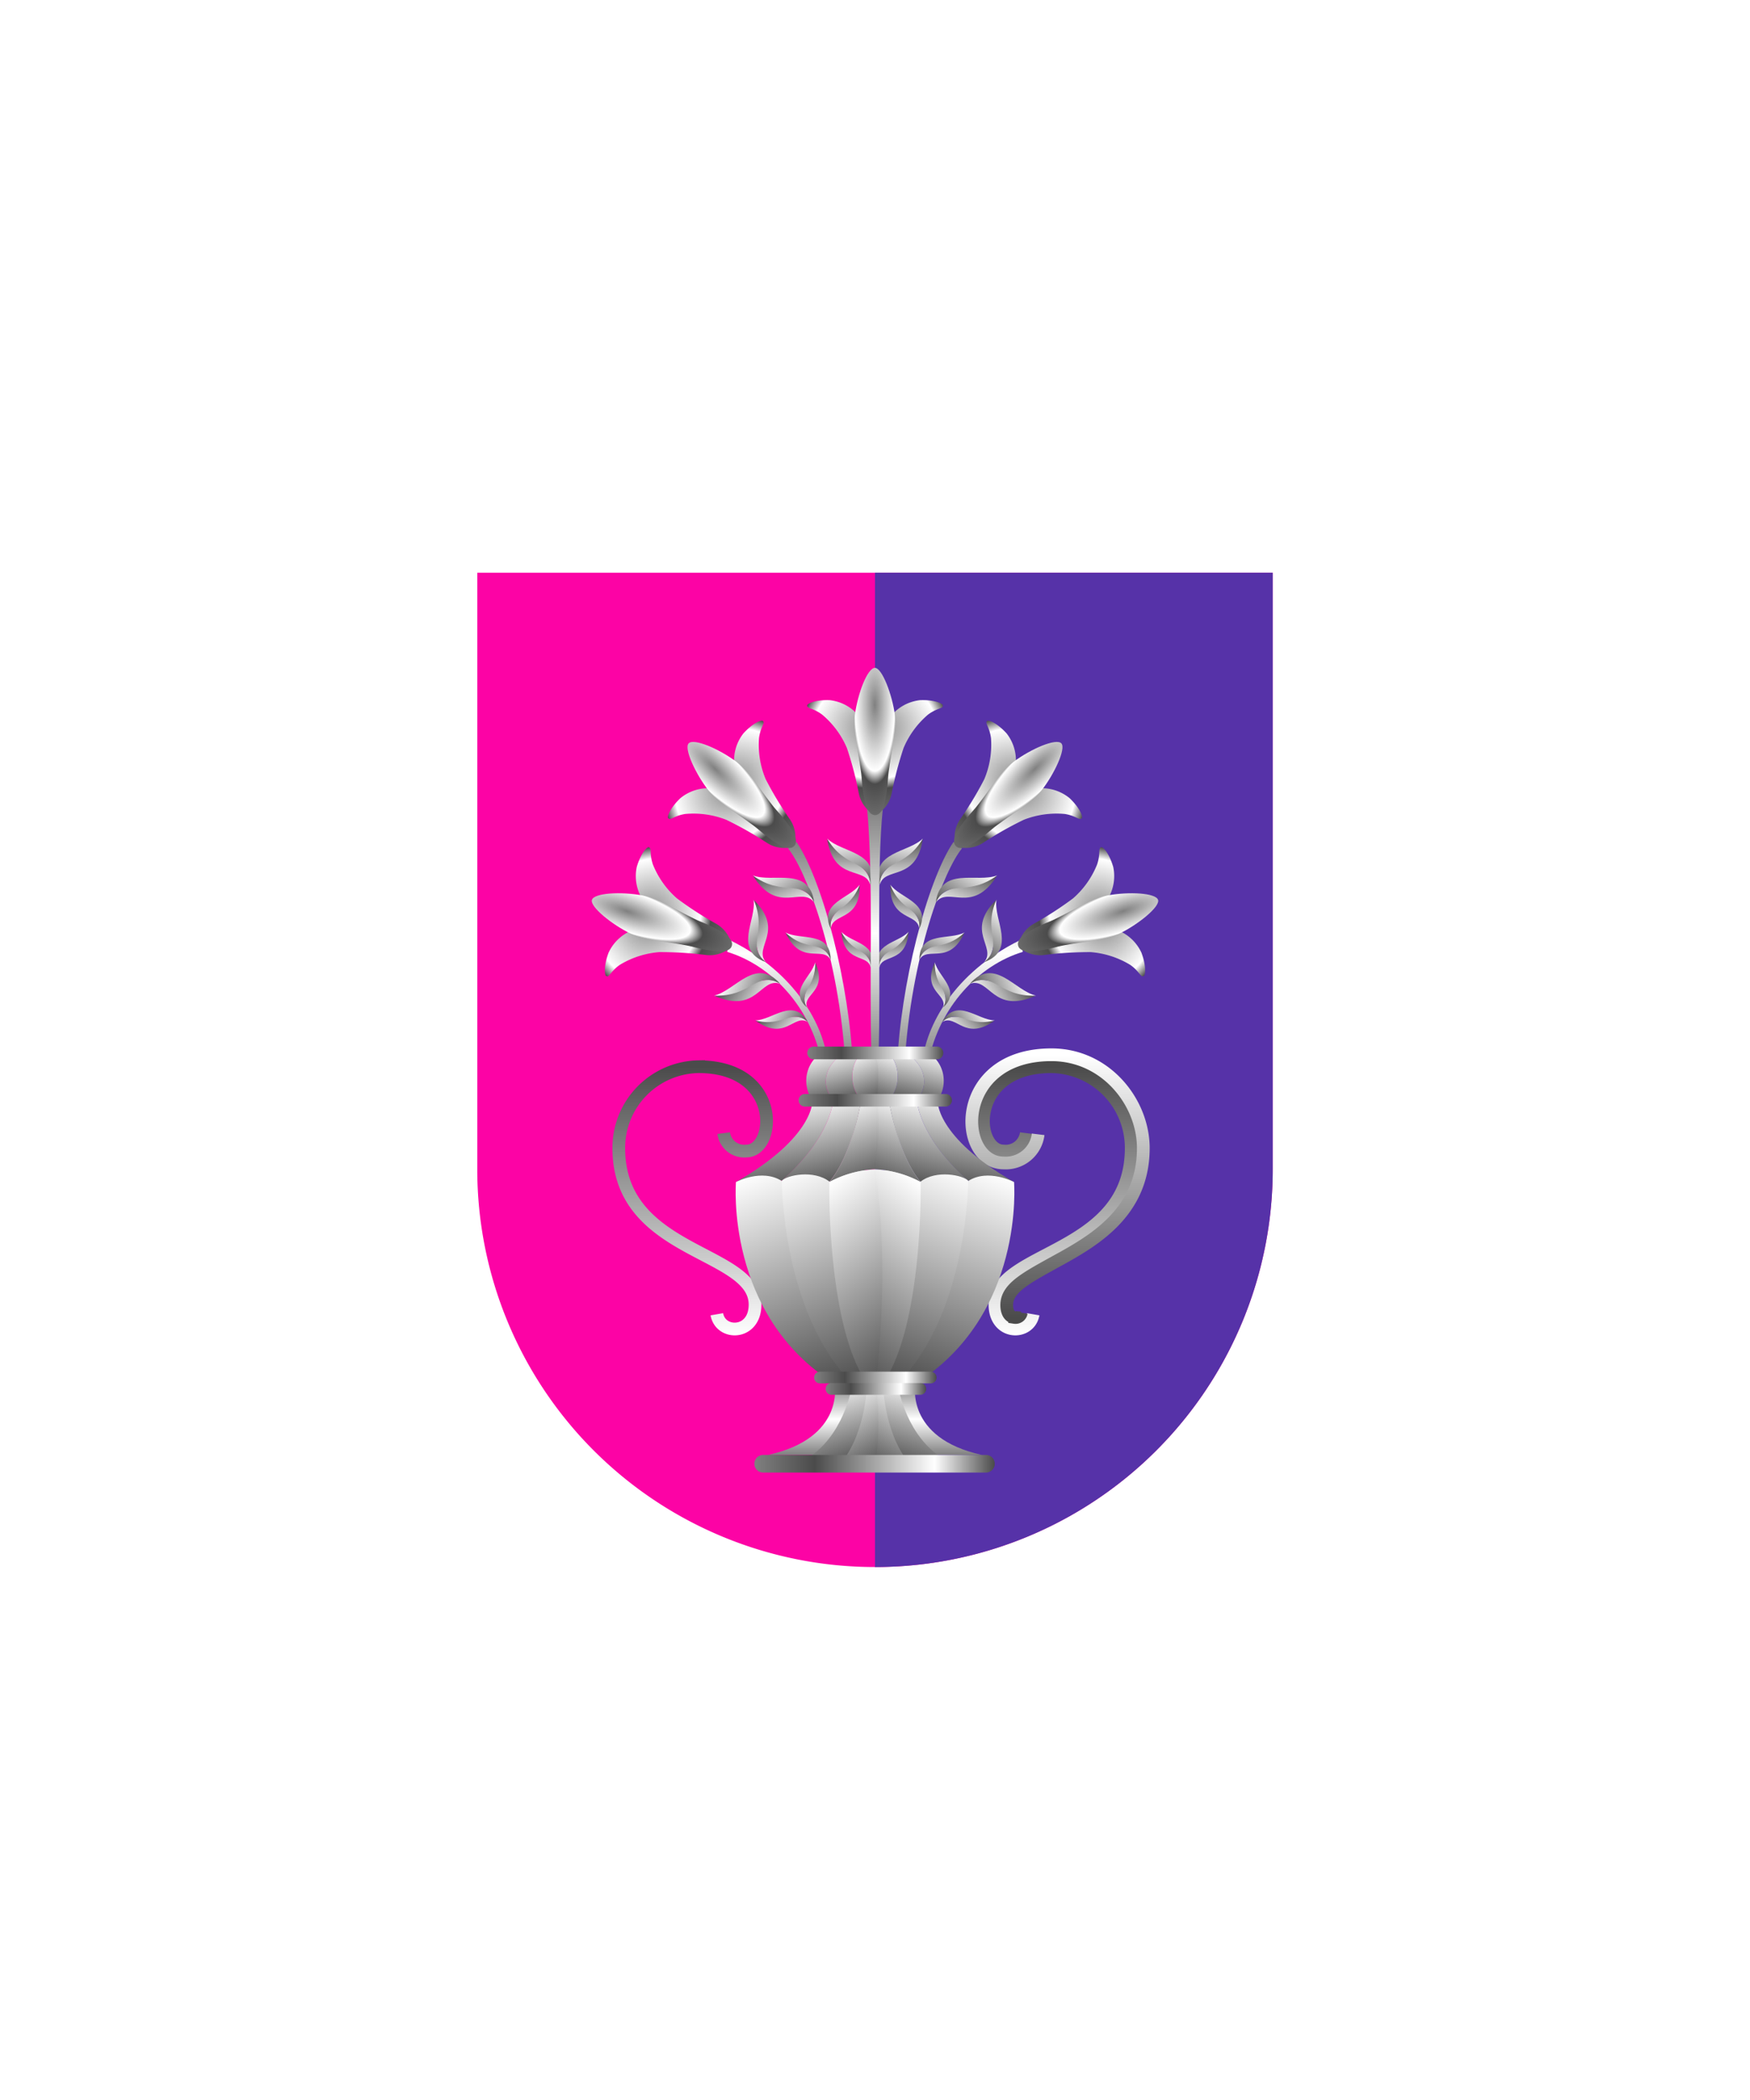 <svg xmlns="http://www.w3.org/2000/svg" xmlns:xlink="http://www.w3.org/1999/xlink" viewBox="0 0 220 264"><path d="M60 72v75a50 50 0 0 0 50 50 50 50 0 0 0 50-50V72Z" fill="#fc03a5"/><path d="M110 197a49.997 49.997 0 0 0 50-50V72h-50v125Z" fill="#5632a8"/><defs><linearGradient id="h63-a" x1="0" x2="0" y1="0" y2="1"><stop offset="0" stop-color="gray"/><stop offset="0.5" stop-color="#fff"/><stop offset="1" stop-color="gray"/></linearGradient><linearGradient id="h63-b" x1="0" x2="0" y1="0" y2="1"><stop offset="0" stop-color="#4b4b4b"/><stop offset="1" stop-color="#fff"/></linearGradient><linearGradient id="h63-c" x1="0" x2="0" xlink:href="#h63-b" y1="1" y2="0"/><linearGradient id="h63-d" x1="0" x2=".25" y1="1" y2="-.1"><stop offset="0" stop-color="#4b4b4b"/><stop offset="1" stop-color="#fff"/></linearGradient><radialGradient cx=".5" cy=".25" id="h63-w" r=".9"><stop offset="0" stop-color="gray"/><stop offset="0.5" stop-color="#fff"/><stop offset="0.6" stop-color="#4b4b4b"/><stop offset="1" stop-color="gray"/></radialGradient><filter id="h63-aa" name="shadow"><feDropShadow dx="0" dy="2" stdDeviation="0"/></filter><linearGradient id="h63-ac" x1="0" x2="1" y1="0" y2="0"><stop offset="0" stop-color="gray"/><stop offset="0.25" stop-color="#4b4b4b"/><stop offset="0.75" stop-color="#fff"/><stop offset="1" stop-color="#4b4b4b"/></linearGradient><symbol id="h63-ai" viewBox="0 0 5.63 5.85"><path d="M5.63,0C4.8,5.56.8,3.43.2,5.85-.06,3.28,5,1.6,5.63,0Z" fill="url(#h63-b)"/><path d="M.2,5.85C.4,2.58,3.4,3.84,5.63,0,3.84,1.81-1,1.62.2,5.85" fill="url(#h63-d)"/></symbol><symbol id="h63-ar" viewBox="0 0 17.05 18.52"><path d="M14.2,4.06a5.51,5.51,0,0,0-4.46,3.3,9.4,9.4,0,0,0-1.22,3.39A9.2,9.2,0,0,0,7.31,7.36a5.54,5.54,0,0,0-4.47-3.3C1.07,4,.05,4.46,0,4.72c0,.44.75.3,1.9,1.17A11.18,11.18,0,0,1,5,10.08a43.44,43.44,0,0,1,1.48,5.63,4,4,0,0,0,1.41,2.38,2,2,0,0,0,1.35,0,4,4,0,0,0,1.4-2.38,45.12,45.12,0,0,1,1.48-5.63,11.29,11.29,0,0,1,3.06-4.19c1.15-.87,1.91-.73,1.91-1.17C17,4.46,16,4,14.2,4.06Z" fill="url(#h63-w)"/><path d="M10.18,13.75c.13-2,1.11-5.85.85-7.83C10.7,3.41,9.43,0,8.52,0S6.38,3.11,6,5.92c-.28,2.11.7,5.77.84,7.82.18,2.56.57,4.72,1.66,4.77S10,16.53,10.18,13.75Z" fill="url(#h63-w)"/></symbol><symbol id="h63-ah" viewBox="0 0 36.53 93.89"><path d="M6.86,43c.45-4.61,4-11.31,12.24-15.38l.41,1.44C13.93,30.75,9,36,7.64,42.87m-3,.41c.78-13.77,5-24.56,7.21-27.22l-1.07-.81c-3.36,5-6.68,18.15-7.07,28.07" fill="url(#h63-a)"/><use height="5.85" transform="translate(1.31 14.81)" width="5.63" xlink:href="#h63-ai"/><use height="5.85" transform="matrix(-0.59, -0.81, -0.81, 0.59, 19.51, 27.06)" width="5.63" xlink:href="#h63-ai"/><use height="5.85" transform="translate(1.05 26.79) rotate(-3.6) scale(0.73)" width="5.63" xlink:href="#h63-ai"/><use height="5.85" transform="matrix(-0.61, -0.39, -0.39, 0.61, 11.88, 32.56)" width="5.63" xlink:href="#h63-ai"/><use height="5.85" transform="matrix(0.8, 0.23, -0.23, 0.8, 7.68, 25.32)" width="5.63" xlink:href="#h63-ai"/><use height="5.85" transform="matrix(0.58, 0.59, -0.59, 0.58, 12.71, 34.36)" width="5.63" xlink:href="#h63-ai"/><use height="5.85" transform="matrix(-0.82, -0.14, -0.14, 0.82, 7.46, 21.4)" width="5.63" xlink:href="#h63-ai"/><use height="5.85" transform="matrix(0.97, 0.42, -0.42, 0.97, 10.83, 17.08)" width="5.63" xlink:href="#h63-ai"/><use height="5.85" transform="matrix(0.57, 0.89, -0.89, 0.57, 17.95, 29.55)" width="5.63" xlink:href="#h63-ai"/><path d="M19.94,51.85A2.6,2.6,0,0,1,17.1,54.1c-3.79,0-4.5-10.6,6-10.6A10.2,10.2,0,0,1,33.13,53.74C33.13,67.17,16,66.51,16,73.41c0,3.83,4.34,3.88,4.8,1.21" fill="none" stroke="url(#h63-b)" stroke-width="1.6"/><path d="M21.43,52A4.1,4.1,0,0,1,17.1,55.6c-5.91,0-6.35-13.6,6-13.6,6.86,0,11.55,6,11.55,11.74,0,8.71-7.27,12.18-11.84,14.72-3.3,1.83-5.33,3.05-5.33,5,0,.93.37,1.51,1,1.56a.73.73,0,0,0,.83-.6" fill="none" stroke="url(#h63-c)" stroke-width="1.6"/><path d="M8.78,47.72H6.18s.23,4.62,6.45,10.11L18.4,58C8.45,52.29,8.78,47.72,8.78,47.72Z" fill="url(#h63-d)"/><path d="M6,83.31H3.75s0,5.83,4.32,9l6.31,0C4.6,90.17,6,83.31,6,83.31Z" fill="url(#h63-a)"/><path d="M12.61,58l-.41-.37c-1-.53-3.65-1.61-5.54.37,0,0,.38,18-4.74,25.35H3.75C13,74.71,12.61,58,12.61,58Z" fill="url(#h63-a)"/><path d="M5.16,93l2.91-.65c-4.32-3.17-4.32-9-4.32-9H1.92S2.15,89.05,5.16,93Z" fill="url(#h63-a)"/><path d="M2.66,47.72s1.06,6.79,4,10.24c1.89-2,4.53-.9,5.54-.37-6.21-5.5-6-9.87-6-9.87" fill="url(#h63-a)"/><path d="M6.18,47.72H2.66s1.06,6.79,4,10.24l6-.13C6.41,52.34,6.18,47.72,6.18,47.72Z" fill="url(#h63-d)"/><path d="M8.78,47.72a4.22,4.22,0,0,0-1.67-6.28H4.29c2.57,1.36,3.79,4,1.89,6.28" fill="url(#h63-d)"/><path d="M6.18,47.72c1.9-2.32.68-4.92-1.89-6.28H2.36a4.54,4.54,0,0,1,.3,6.28" fill="url(#h63-d)"/><path d="M2.36,41.44H1C.11,43.5.72,47.72.72,47.72H2.66A4.54,4.54,0,0,0,2.36,41.44Z" fill="url(#h63-d)"/><path d="M.82,83.31h1.1C7,76,6.66,58,6.66,58A11.2,11.2,0,0,0,.92,56.4,11.2,11.2,0,0,1,6.66,58c-2.94-3.45-4-10.24-4-10.24" fill="url(#h63-a)"/><path d="M.82,83.31h1.1C7,76,6.66,58,6.66,58A11.2,11.2,0,0,0,.92,56.4,11.2,11.2,0,0,1,6.66,58c-2.94-3.45-4-10.24-4-10.24" fill="url(#h63-a)"/><path d="M1.92,83.31H.82l.1,10.58L5.16,93C2.15,89.05,1.92,83.31,1.92,83.31Z" fill="url(#h63-a)"/><path d="M1.92,83.31H.82l.1,10.58L5.16,93C2.15,89.05,1.92,83.31,1.92,83.31Z" fill="url(#h63-a)"/><path d="M1.92,83.31H.82a38.3,38.3,0,0,0,.1,10.58L5.16,93C2.15,89.05,1.92,83.31,1.92,83.31Z" fill="url(#h63-d)"/><path d="M2.66,47.72H.72C.08,51,.92,56.4.92,56.4h0A13.26,13.26,0,0,1,6.66,58C3.72,54.51,2.66,47.72,2.66,47.72Z" fill="url(#h63-d)"/><path d="M12.63,57.83c-.62-.68-4-1.43-6,.13L1.92,83.31H6C16.08,70.51,12.63,57.83,12.63,57.83Z" fill="url(#h63-d)"/><path d="M18.4,58s-3.25-1.74-5.77-.13c0,0,0,16.59-8.88,25.48H6C19.8,74.71,18.4,58,18.4,58Z" fill="url(#h63-d)"/><path d="M6.66,58A13.26,13.26,0,0,0,.92,56.4h0c-2,12.65-.1,26.91-.1,26.91h1.1C7,76,6.66,58,6.66,58Z" fill="url(#h63-d)"/><path d="M5,93.08l3.84-.74c-4.31-3.17-5.08-9-5.08-9H1.92S2,89.18,5,93.08Z" fill="url(#h63-d)"/><use height="18.52" transform="translate(18.4 -3.26) rotate(45.78)" width="17.05" xlink:href="#h63-ar"/><use height="18.52" transform="translate(33.84 14.43) rotate(71.78)" width="17.05" xlink:href="#h63-ar"/></symbol></defs><g filter="url(#h63-aa)"><use height="93.89" transform="translate(109.08 90.6)" width="36.53" xlink:href="#h63-ah"/><use height="93.89" transform="matrix(-1, 0, 0, 1, 110.92, 90.6)" width="36.53" xlink:href="#h63-ah"/><path d="M110.44,133.07c.33-10.33-.28-23.83.56-31.54h-2c.84,9.26.23,20.85.56,31.54" fill="url(#h63-a)"/><use height="18.52" transform="translate(101.47 83.96)" width="17.05" xlink:href="#h63-ar"/><path d="M101.19,137.53h17.69a.79.79,0,1,1,0,1.58H101.19a.79.79,0,1,1,0-1.58Z" fill="url(#h63-ac)"/><path d="M102.29,131.57h15.49a.8.8,0,0,1,0,1.6H102.29a.8.8,0,0,1,0-1.6Z" fill="url(#h63-ac)"/><path d="M96.05,182.91h28a1.11,1.11,0,0,1,0,2.21h-28a1.11,1.11,0,1,1,0-2.21Z" fill="url(#h63-ac)"/><path d="M103.09,172.44H117a.74.74,0,0,1,.74.74.73.73,0,0,1-.74.73H103.09a.73.73,0,0,1-.74-.73A.74.74,0,0,1,103.09,172.44Z" fill="url(#h63-ac)"/><path d="M104.45,173.87h11.16a.74.74,0,1,1,0,1.47H104.45a.74.74,0,0,1,0-1.47Z" fill="url(#h63-ac)"/></g></svg>
